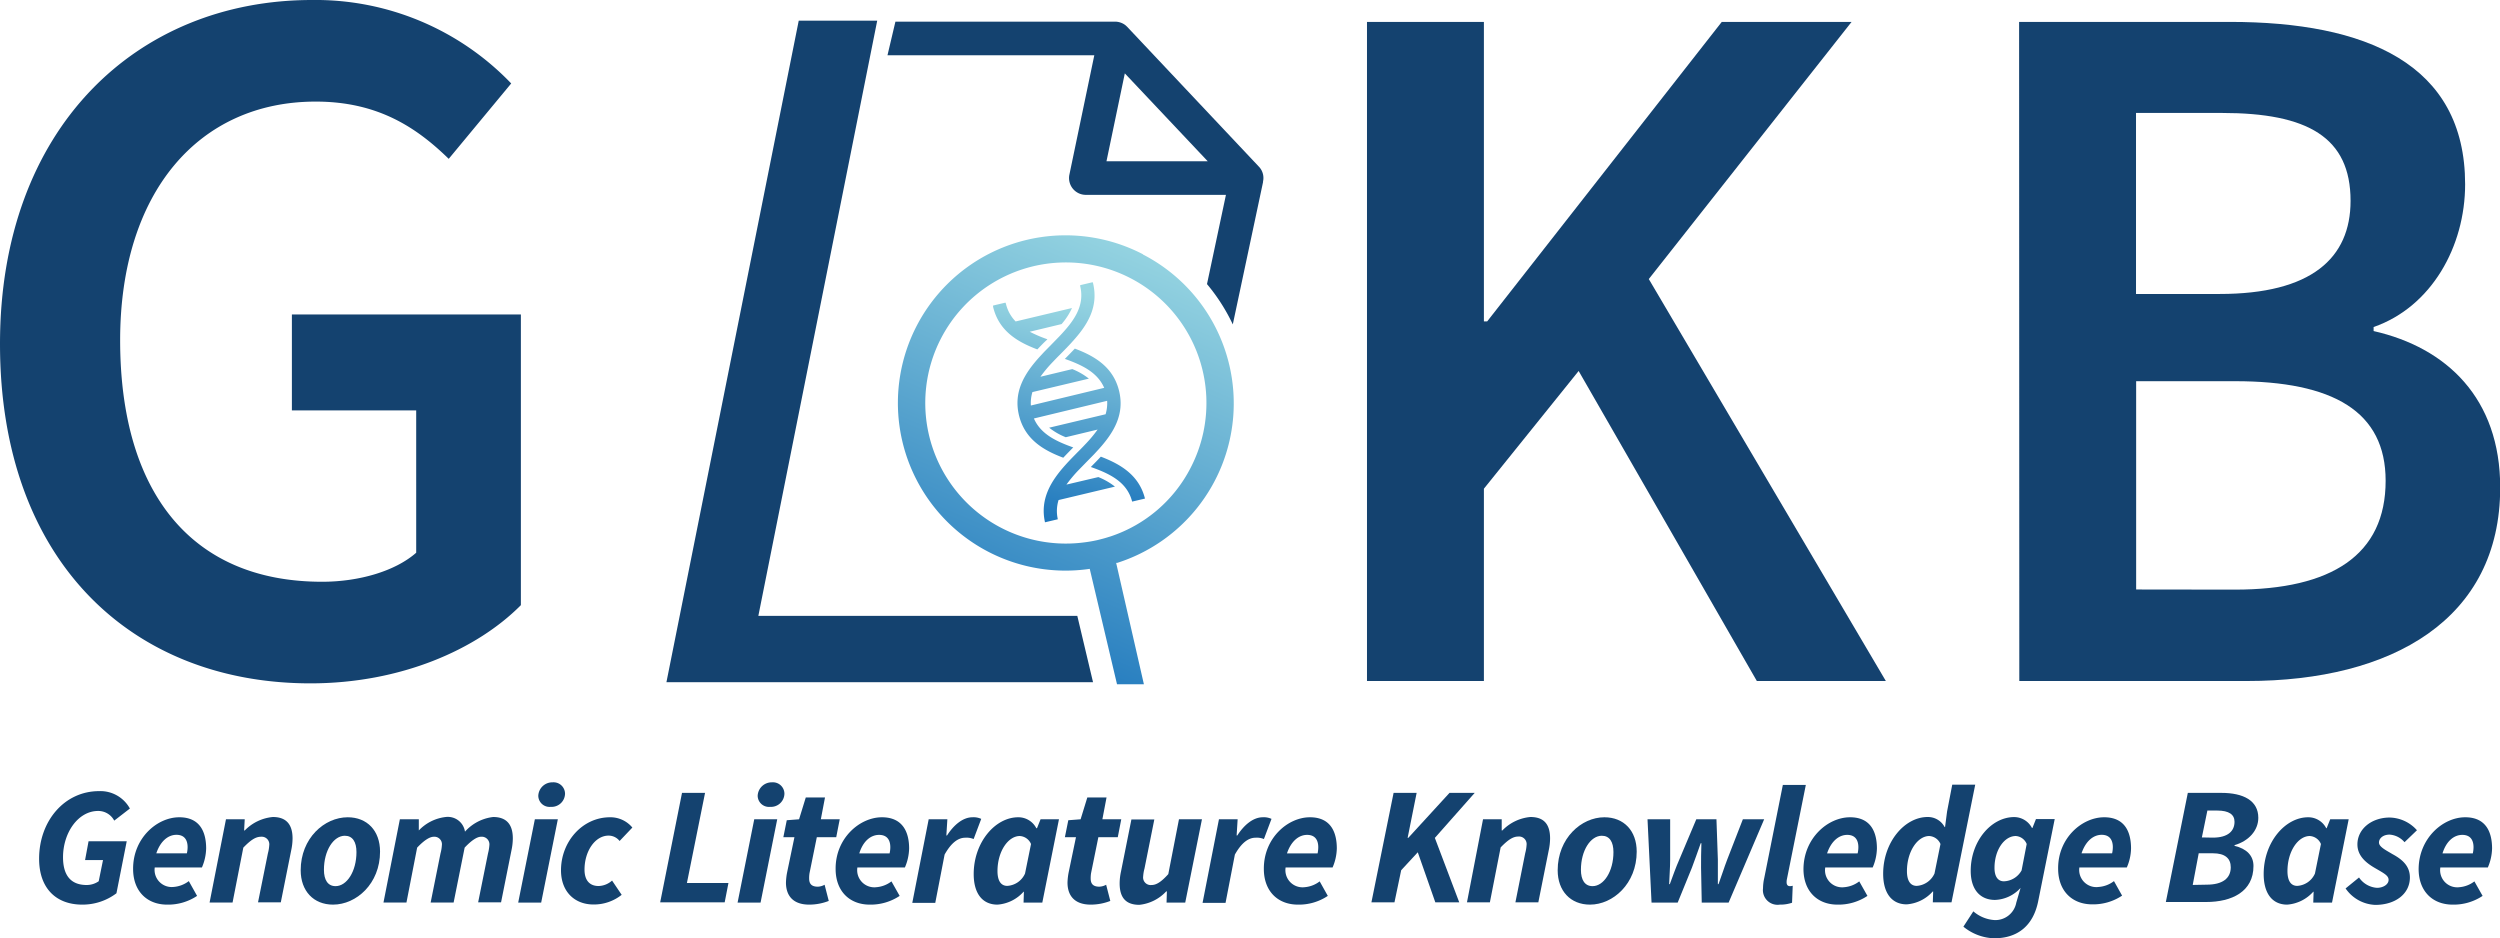 <svg xmlns="http://www.w3.org/2000/svg" xmlns:xlink="http://www.w3.org/1999/xlink" viewBox="0 0 372.06 139.64"><defs><style>.cls-1{fill:#14426f;}.cls-2{fill:url(#linear-gradient);}.cls-3{fill:url(#linear-gradient-2);}.cls-4{fill:url(#linear-gradient-3);}.cls-5{fill:url(#linear-gradient-4);}</style><linearGradient id="linear-gradient" x1="184.23" y1="34.58" x2="156.54" y2="99.82" gradientUnits="userSpaceOnUse"><stop offset="0" stop-color="#99d7e2"/><stop offset="1" stop-color="#1c75bc"/></linearGradient><linearGradient id="linear-gradient-2" x1="184.5" y1="44.66" x2="179.18" y2="77.07" xlink:href="#linear-gradient"/><linearGradient id="linear-gradient-3" x1="177.21" y1="43.83" x2="169.62" y2="78.15" xlink:href="#linear-gradient"/><linearGradient id="linear-gradient-4" x1="167.63" y1="44.29" x2="160.33" y2="76.54" xlink:href="#linear-gradient"/></defs><g id="Layer_2" data-name="Layer 2"><g id="Layer_1-2" data-name="Layer 1"><path class="cls-1" d="M13.67,51.18C13.67,19.08,34,0,60.11,0A40.33,40.33,0,0,1,89.75,12.42l-9.3,11.22c-4.92-4.8-10.68-8.52-19.8-8.52-17.4,0-29.1,13.5-29.1,35.52,0,22.38,10.38,35.94,30.06,35.94,5.46,0,10.86-1.56,14-4.32V61.08H57.11V46.8H91.19V90.06c-6.54,6.6-17.88,11.64-31.32,11.64C33.41,101.7,13.67,83.64,13.67,51.18Z" transform="translate(-13.67)"/><path class="cls-1" d="M217.11,3.26h17.4V47.83H235L269.91,3.26h19.32L259.05,41.53l35.28,59.82h-19.2L248.61,55.21l-14.1,17.52v28.62h-17.4Z" transform="translate(-13.67)"/><path class="cls-1" d="M314.16,3.26h31.38c20.15,0,35,6.17,35,24.17,0,9.24-5,18.24-13.62,21.24v.6c10.86,2.46,18.84,10,18.84,23.28,0,19.62-16.08,28.8-37.67,28.8h-33.9ZM344,43.75c13.67,0,19.49-5.34,19.49-13.86,0-9.48-6.41-13.08-19.13-13.08H331.56V43.75Zm2.28,44c14.39,0,22.43-5.16,22.43-16.2,0-10.32-7.8-14.82-22.43-14.82h-14.7v31Z" transform="translate(-13.67)"/><path class="cls-1" d="M132.54,3.08h11.68L126.53,91.66H174l2.34,9.87H112.85Z" transform="translate(-13.67)"/><path class="cls-1" d="M201.6,25.8a2.38,2.38,0,0,0-.58-1L181.43,4l-.19-.18a2,2,0,0,0-.33-.24,2.57,2.57,0,0,0-1.3-.36H146.93l-1.18,5h30.78L172.82,26a2.5,2.5,0,0,0,2.44,3h20.86L193.3,42.28a27.8,27.8,0,0,1,3.84,6l.27-1.27,4.23-19.9V27A2.4,2.4,0,0,0,201.6,25.8ZM178.34,24l2.73-13.08L193.41,24Z" transform="translate(-13.67)"/><path class="cls-2" d="M183.75,37.83a24.95,24.95,0,1,0-7.9,46.83l4.06,17.18h4l-4.13-18.07.16,0a24.92,24.92,0,0,0,3.84-45.89Zm-5.06,42.08c-.58.19-1.17.34-1.75.48a19.32,19.32,0,0,1-2,.34,20.92,20.92,0,0,1-21.24-30.34,20.92,20.92,0,0,1,37.19,19.18,20.73,20.73,0,0,1-12,10.28Z" transform="translate(-13.67)"/><path class="cls-3" d="M184.07,74.2l-1.91.45c-.74-2.89-3.25-4.13-6.15-5.15a.47.47,0,0,0,.1-.1c.45-.46.93-.94,1.39-1.44C180.44,69.09,183.19,70.7,184.07,74.2Z" transform="translate(-13.67)"/><path class="cls-4" d="M177.13,71a10,10,0,0,1,2.47,1.42l-8.39,2a5.5,5.5,0,0,0-.11,2.86l-1.91.45c-.78-3.49.93-6.17,3-8.49l.35-.39.37-.39c.36-.38.73-.75,1.09-1.12l.43-.43.38-.39.37-.39a19.16,19.16,0,0,0,1.84-2.2l-4.74,1.14a9.66,9.66,0,0,1-2.47-1.42l8.4-2a5.81,5.81,0,0,0,.23-2l-10.9,2.63c1,2.3,3.26,3.39,5.86,4.31l-.1.09c-.45.46-.92.94-1.39,1.44-3-1.13-5.73-2.76-6.59-6.31s.88-6.27,3-8.63l.36-.39.36-.39,1.1-1.12.42-.43.38-.39.38-.39c2.14-2.25,3.82-4.51,3.11-7.47,0-.06,0-.11,0-.16l1.85-.44a.84.84,0,0,1,.06.14c.86,3.56-.87,6.27-3,8.62l-.35.39-.37.39c-.36.38-.73.76-1.09,1.12-.14.15-.29.29-.43.43l-.38.39-.37.39a19.16,19.16,0,0,0-1.84,2.2l4.74-1.14a9.66,9.66,0,0,1,2.47,1.42l-8.4,2a5.55,5.55,0,0,0-.23,2L178,57.72c-1-2.3-3.26-3.39-5.86-4.31l.1-.09c.45-.46.92-.94,1.39-1.44,3,1.13,5.73,2.76,6.59,6.31s-.88,6.27-3,8.63l-.72.78-1.1,1.12-.42.43-.38.39-.38.39a20.16,20.16,0,0,0-1.84,2.19Z" transform="translate(-13.67)"/><path class="cls-5" d="M168.05,52c-3-1.13-5.72-2.76-6.58-6.32a.74.74,0,0,1,0-.21l1.83-.43a.71.71,0,0,1,.08.18,5.59,5.59,0,0,0,1.44,2.62l8.39-2a9.88,9.88,0,0,1-1.55,2.39l-4.74,1.14a19.61,19.61,0,0,0,2.63,1.12l-.09.1C169,51,168.52,51.51,168.05,52Z" transform="translate(-13.67)"/><path class="cls-1" d="M19.49,127.81c0-5.64,3.78-10.07,8.92-10.07A5,5,0,0,1,33,120.33l-2.33,1.8a2.68,2.68,0,0,0-2.39-1.44c-3,0-5.23,3.26-5.23,6.89,0,2.5,1,4.13,3.52,4.13a3.12,3.12,0,0,0,1.79-.56L29,128H26.33l.52-2.8h5.68L31,132.94a8.38,8.38,0,0,1-5.08,1.69C21.91,134.63,19.49,132.09,19.49,127.81Z" transform="translate(-13.67)"/><path class="cls-1" d="M40.35,121.63c3,0,4,2.08,4,4.65a7.52,7.52,0,0,1-.63,2.82H36.7A2.55,2.55,0,0,0,39.49,132a4.28,4.28,0,0,0,2.28-.87L43,133.33a7.76,7.76,0,0,1-4.45,1.3c-3,0-5.07-2-5.07-5.31C33.46,124.73,37.05,121.63,40.35,121.63ZM41.48,127a4.07,4.07,0,0,0,.11-.92c0-1-.42-1.84-1.66-1.84s-2.39.94-3,2.76Z" transform="translate(-13.67)"/><path class="cls-1" d="M47.3,121.93h2.79L50,123.59h.1a6.67,6.67,0,0,1,4.18-2c2,0,2.93,1.12,2.93,3.19a8.64,8.64,0,0,1-.2,1.76l-1.55,7.75H52.07L53.54,127a5.87,5.87,0,0,0,.2-1.19,1.13,1.13,0,0,0-1.26-1.28c-.77,0-1.53.51-2.6,1.62l-1.6,8.17H44.86Z" transform="translate(-13.67)"/><path class="cls-1" d="M58.42,129.52c0-4.78,3.53-7.89,7-7.89,2.89,0,4.81,2,4.81,5.11,0,4.78-3.53,7.89-7,7.89C60.34,134.63,58.42,132.6,58.42,129.52Zm8.3-2.71c0-1.52-.58-2.43-1.73-2.43-1.67,0-3.11,2.18-3.11,5.07,0,1.51.58,2.43,1.73,2.43C65.28,131.88,66.72,129.7,66.72,126.81Z" transform="translate(-13.67)"/><path class="cls-1" d="M73.18,121.93H76l0,1.66H76a6.54,6.54,0,0,1,4-2,2.58,2.58,0,0,1,2.87,2.18,6.66,6.66,0,0,1,4.19-2.18c2,0,2.93,1.12,2.93,3.19a8.64,8.64,0,0,1-.2,1.76l-1.55,7.75H84.83L86.3,127a6.67,6.67,0,0,0,.2-1.19,1.14,1.14,0,0,0-1.26-1.28c-.55,0-1.38.51-2.42,1.62l-1.64,8.17H77.76L79.23,127a5.87,5.87,0,0,0,.2-1.19,1.12,1.12,0,0,0-1.21-1.28c-.59,0-1.42.51-2.47,1.62l-1.59,8.17H70.74Z" transform="translate(-13.67)"/><path class="cls-1" d="M93.27,121.93h3.42l-2.48,12.4H90.79Zm.51-3.5a2.09,2.09,0,0,1,2.13-2,1.71,1.71,0,0,1,1.85,1.65,2,2,0,0,1-2.13,2A1.68,1.68,0,0,1,93.78,118.43Z" transform="translate(-13.67)"/><path class="cls-1" d="M97.16,129.52c0-4.29,3.21-7.89,7.29-7.89a4.24,4.24,0,0,1,3.33,1.53l-1.9,2a2.07,2.07,0,0,0-1.64-.8c-2,0-3.58,2.3-3.58,5.07,0,1.51.7,2.43,2.1,2.43a3.13,3.13,0,0,0,2-.81l1.43,2.12a6.63,6.63,0,0,1-4.15,1.44C99.25,134.63,97.16,132.76,97.16,129.52Z" transform="translate(-13.67)"/><path class="cls-1" d="M115.17,118h3.43l-2.7,13.41h6.18l-.56,2.88h-9.6Z" transform="translate(-13.67)"/><path class="cls-1" d="M125.92,121.93h3.42l-2.48,12.4h-3.42Zm.51-3.5a2.09,2.09,0,0,1,2.13-2,1.71,1.71,0,0,1,1.85,1.65,2,2,0,0,1-2.13,2A1.68,1.68,0,0,1,126.43,118.43Z" transform="translate(-13.67)"/><path class="cls-1" d="M130.64,131.35a9.09,9.09,0,0,1,.18-1.56l1.08-5.19h-1.65l.51-2.53,1.83-.14,1-3.25h2.86l-.62,3.25h2.81l-.52,2.67h-2.89l-1.08,5.32a4.84,4.84,0,0,0-.06.83c0,.82.4,1.21,1.3,1.21a2.22,2.22,0,0,0,1-.29l.62,2.41a8,8,0,0,1-2.91.55C131.65,134.63,130.64,133.25,130.64,131.35Z" transform="translate(-13.67)"/><path class="cls-1" d="M144.92,121.63c3,0,4.05,2.08,4.05,4.65a7.52,7.52,0,0,1-.63,2.82h-7.07a2.55,2.55,0,0,0,2.79,2.94,4.25,4.25,0,0,0,2.28-.87l1.22,2.16a7.79,7.79,0,0,1-4.45,1.3c-3,0-5.08-2-5.08-5.31C138,124.73,141.63,121.63,144.92,121.63Zm1.14,5.38a4.07,4.07,0,0,0,.11-.92c0-1-.42-1.84-1.67-1.84s-2.39.94-2.95,2.76Z" transform="translate(-13.67)"/><path class="cls-1" d="M151.88,121.93h2.78l-.15,2.41h.1c1-1.56,2.36-2.71,3.79-2.71a2.71,2.71,0,0,1,1.3.24l-1.13,3a2.73,2.73,0,0,0-1.23-.2c-1.09,0-2.11.77-3.09,2.51l-1.39,7.19h-3.42Z" transform="translate(-13.67)"/><path class="cls-1" d="M158.58,130.08c0-4.72,3.2-8.45,6.62-8.45a3,3,0,0,1,2.7,1.63H168l.53-1.33h2.74l-2.48,12.4H166l.05-1.62H166a5.75,5.75,0,0,1-3.88,1.92C159.9,134.63,158.58,133,158.58,130.08Zm7.64-.08.89-4.39a1.93,1.93,0,0,0-1.67-1.19c-1.72,0-3.32,2.27-3.32,5.22,0,1.52.57,2.2,1.45,2.2A3.09,3.09,0,0,0,166.22,130Z" transform="translate(-13.67)"/><path class="cls-1" d="M172.54,131.35a9.09,9.09,0,0,1,.18-1.56l1.08-5.19h-1.65l.51-2.53,1.83-.14,1-3.25h2.86l-.62,3.25h2.81l-.52,2.67h-2.89l-1.08,5.32a4.84,4.84,0,0,0-.06.83c0,.82.4,1.21,1.3,1.21a2.26,2.26,0,0,0,1-.29l.62,2.41a8,8,0,0,1-2.91.55C173.55,134.63,172.54,133.25,172.54,131.35Z" transform="translate(-13.67)"/><path class="cls-1" d="M190.06,134.33h-2.78l.05-1.67h-.1a6.34,6.34,0,0,1-4,2c-2.05,0-2.93-1.12-2.93-3.19a8.48,8.48,0,0,1,.2-1.76l1.55-7.75h3.41L184,129.25a5.9,5.9,0,0,0-.2,1.18,1.13,1.13,0,0,0,1.26,1.28c.73,0,1.48-.51,2.48-1.62l1.59-8.16h3.42Z" transform="translate(-13.67)"/><path class="cls-1" d="M195.08,121.93h2.78l-.15,2.41h.1c1-1.56,2.36-2.71,3.79-2.71a2.71,2.71,0,0,1,1.3.24l-1.13,3a2.73,2.73,0,0,0-1.23-.2c-1.09,0-2.11.77-3.09,2.51l-1.39,7.19h-3.42Z" transform="translate(-13.67)"/><path class="cls-1" d="M208.62,121.63c3,0,4,2.08,4,4.65a7.52,7.52,0,0,1-.63,2.82H205a2.55,2.55,0,0,0,2.79,2.94,4.25,4.25,0,0,0,2.28-.87l1.21,2.16a7.73,7.73,0,0,1-4.44,1.3c-3,0-5.08-2-5.08-5.31C201.73,124.73,205.33,121.63,208.62,121.63Zm1.14,5.38a4.79,4.79,0,0,0,.1-.92c0-1-.42-1.84-1.66-1.84s-2.39.94-3,2.76Z" transform="translate(-13.67)"/><path class="cls-1" d="M221.07,118h3.43l-1.34,6.69h.1l6.13-6.69h3.75l-5.93,6.7,3.63,9.59h-3.56l-2.61-7.45-2.47,2.67-1,4.78h-3.43Z" transform="translate(-13.67)"/><path class="cls-1" d="M234.38,121.93h2.78l0,1.66h.1a6.62,6.62,0,0,1,4.17-2c2.05,0,2.93,1.12,2.93,3.19a8.64,8.64,0,0,1-.2,1.76l-1.55,7.75h-3.41l1.46-7.32a5.87,5.87,0,0,0,.2-1.19,1.13,1.13,0,0,0-1.26-1.28c-.77,0-1.53.51-2.6,1.62l-1.6,8.17h-3.41Z" transform="translate(-13.67)"/><path class="cls-1" d="M245.49,129.52c0-4.78,3.53-7.89,6.95-7.89,2.89,0,4.81,2,4.81,5.11,0,4.78-3.53,7.89-6.95,7.89C247.41,134.63,245.49,132.6,245.49,129.52Zm8.3-2.71c0-1.52-.58-2.43-1.73-2.43-1.67,0-3.11,2.18-3.11,5.07,0,1.51.58,2.43,1.73,2.43C252.35,131.88,253.79,129.7,253.79,126.81Z" transform="translate(-13.67)"/><path class="cls-1" d="M258.86,121.93h3.37l0,6c0,1.2-.11,2.41-.15,3.65h.1c.46-1.24.89-2.47,1.41-3.65l2.53-6h3l.21,6c0,1.2,0,2.41,0,3.65h.1c.46-1.24.83-2.45,1.29-3.65l2.33-6h3.17l-5.29,12.4h-4l-.1-5.2c0-1.16,0-2.33.05-3.64h-.1c-.48,1.31-.86,2.48-1.31,3.64l-2.12,5.2h-3.89Z" transform="translate(-13.67)"/><path class="cls-1" d="M276.05,132.2a7.18,7.18,0,0,1,.18-1.51L279,116.82h3.42l-2.81,14a2.05,2.05,0,0,0-.05.48c0,.43.22.58.47.58a1.3,1.3,0,0,0,.44-.06l-.1,2.53a5.41,5.41,0,0,1-1.82.28A2.18,2.18,0,0,1,276.05,132.2Z" transform="translate(-13.67)"/><path class="cls-1" d="M289,121.63c3,0,4,2.08,4,4.65a7.52,7.52,0,0,1-.63,2.82h-7.06a2.54,2.54,0,0,0,2.79,2.94,4.22,4.22,0,0,0,2.27-.87l1.22,2.16a7.76,7.76,0,0,1-4.45,1.3c-3,0-5.07-2-5.07-5.31C282.11,124.73,285.7,121.63,289,121.63Zm1.13,5.38a4.07,4.07,0,0,0,.11-.92c0-1-.42-1.84-1.66-1.84s-2.39.94-3,2.76Z" transform="translate(-13.67)"/><path class="cls-1" d="M303.44,120.78l.77-4h3.42l-3.53,17.51h-2.78l.05-1.62h-.06a5.75,5.75,0,0,1-3.88,1.92c-2.18,0-3.5-1.63-3.5-4.55,0-4.72,3.2-8.45,6.62-8.45a2.81,2.81,0,0,1,2.53,1.5h.06ZM301.57,130l.89-4.39a1.94,1.94,0,0,0-1.67-1.19c-1.72,0-3.32,2.27-3.32,5.22,0,1.52.57,2.2,1.45,2.2A3.13,3.13,0,0,0,301.57,130Z" transform="translate(-13.67)"/><path class="cls-1" d="M305.87,137.91l1.48-2.28a5.33,5.33,0,0,0,3.19,1.3,3.17,3.17,0,0,0,3.2-2.59l.64-2.2a5.38,5.38,0,0,1-3.81,1.79c-2.09,0-3.61-1.41-3.61-4.33,0-4.45,3.07-8,6.47-8a3,3,0,0,1,2.65,1.63h.06l.53-1.33h2.79L317,134.13c-.74,3.67-3.08,5.51-6.56,5.51A7.57,7.57,0,0,1,305.87,137.91Zm8.66-8.37.76-3.93a1.88,1.88,0,0,0-1.62-1.19c-1.7,0-3.17,2.06-3.17,4.74,0,1.35.55,2,1.4,2A3.13,3.13,0,0,0,314.53,129.54Z" transform="translate(-13.67)"/><path class="cls-1" d="M326.82,121.63c3,0,4,2.08,4,4.65a7.33,7.33,0,0,1-.63,2.82h-7.06A2.55,2.55,0,0,0,326,132a4.25,4.25,0,0,0,2.28-.87l1.21,2.16a7.75,7.75,0,0,1-4.44,1.3c-3,0-5.08-2-5.08-5.31C319.93,124.73,323.52,121.63,326.82,121.63ZM328,127a4.07,4.07,0,0,0,.11-.92c0-1-.42-1.84-1.66-1.84s-2.39.94-3,2.76Z" transform="translate(-13.67)"/><path class="cls-1" d="M339.27,118h5c3.26,0,5.49,1.14,5.49,3.71,0,1.88-1.42,3.45-3.54,4.07l0,.1c1.8.43,2.82,1.45,2.82,3,0,3.83-3.23,5.36-7.05,5.36H336Zm2.81,13.66c2.31,0,3.58-.91,3.58-2.59,0-1.33-.87-2.08-2.63-2.08h-2.14L340,131.7Zm.91-7c2.28,0,3.23-1,3.23-2.36,0-1.07-.81-1.67-2.58-1.67h-1.46l-.82,4Z" transform="translate(-13.67)"/><path class="cls-1" d="M350.56,130.08c0-4.72,3.19-8.45,6.62-8.45a3,3,0,0,1,2.69,1.63h.06l.53-1.33h2.75l-2.48,12.4h-2.79l.05-1.62h-.05a5.79,5.79,0,0,1-3.88,1.92C351.87,134.63,350.56,133,350.56,130.08Zm7.63-.08.89-4.39a1.92,1.92,0,0,0-1.66-1.19c-1.73,0-3.32,2.27-3.32,5.22,0,1.52.56,2.2,1.45,2.2A3.08,3.08,0,0,0,358.19,130Z" transform="translate(-13.67)"/><path class="cls-1" d="M362.75,132.22l2-1.63a3.52,3.52,0,0,0,2.67,1.54c.93,0,1.73-.51,1.73-1.18s-.73-1-2.14-1.83-2.5-1.88-2.5-3.45c0-2.33,2.15-4,4.8-4a5.57,5.57,0,0,1,4.06,1.89l-1.85,1.78a3.19,3.19,0,0,0-2.22-1.13c-.94,0-1.58.53-1.58,1.18s1.05,1.15,2,1.72c1.48.8,2.6,1.78,2.6,3.48,0,2.44-2.16,4.08-5.16,4.08A5.63,5.63,0,0,1,362.75,132.22Z" transform="translate(-13.67)"/><path class="cls-1" d="M380.55,121.63c3,0,4,2.08,4,4.65a7.52,7.52,0,0,1-.63,2.82h-7.07a2.55,2.55,0,0,0,2.8,2.94,4.22,4.22,0,0,0,2.27-.87l1.22,2.16a7.76,7.76,0,0,1-4.45,1.3c-3,0-5.07-2-5.07-5.31C373.66,124.73,377.25,121.63,380.55,121.63Zm1.13,5.38a4.07,4.07,0,0,0,.11-.92c0-1-.42-1.84-1.67-1.84s-2.39.94-2.95,2.76Z" transform="translate(-13.67)"/></g></g></svg>